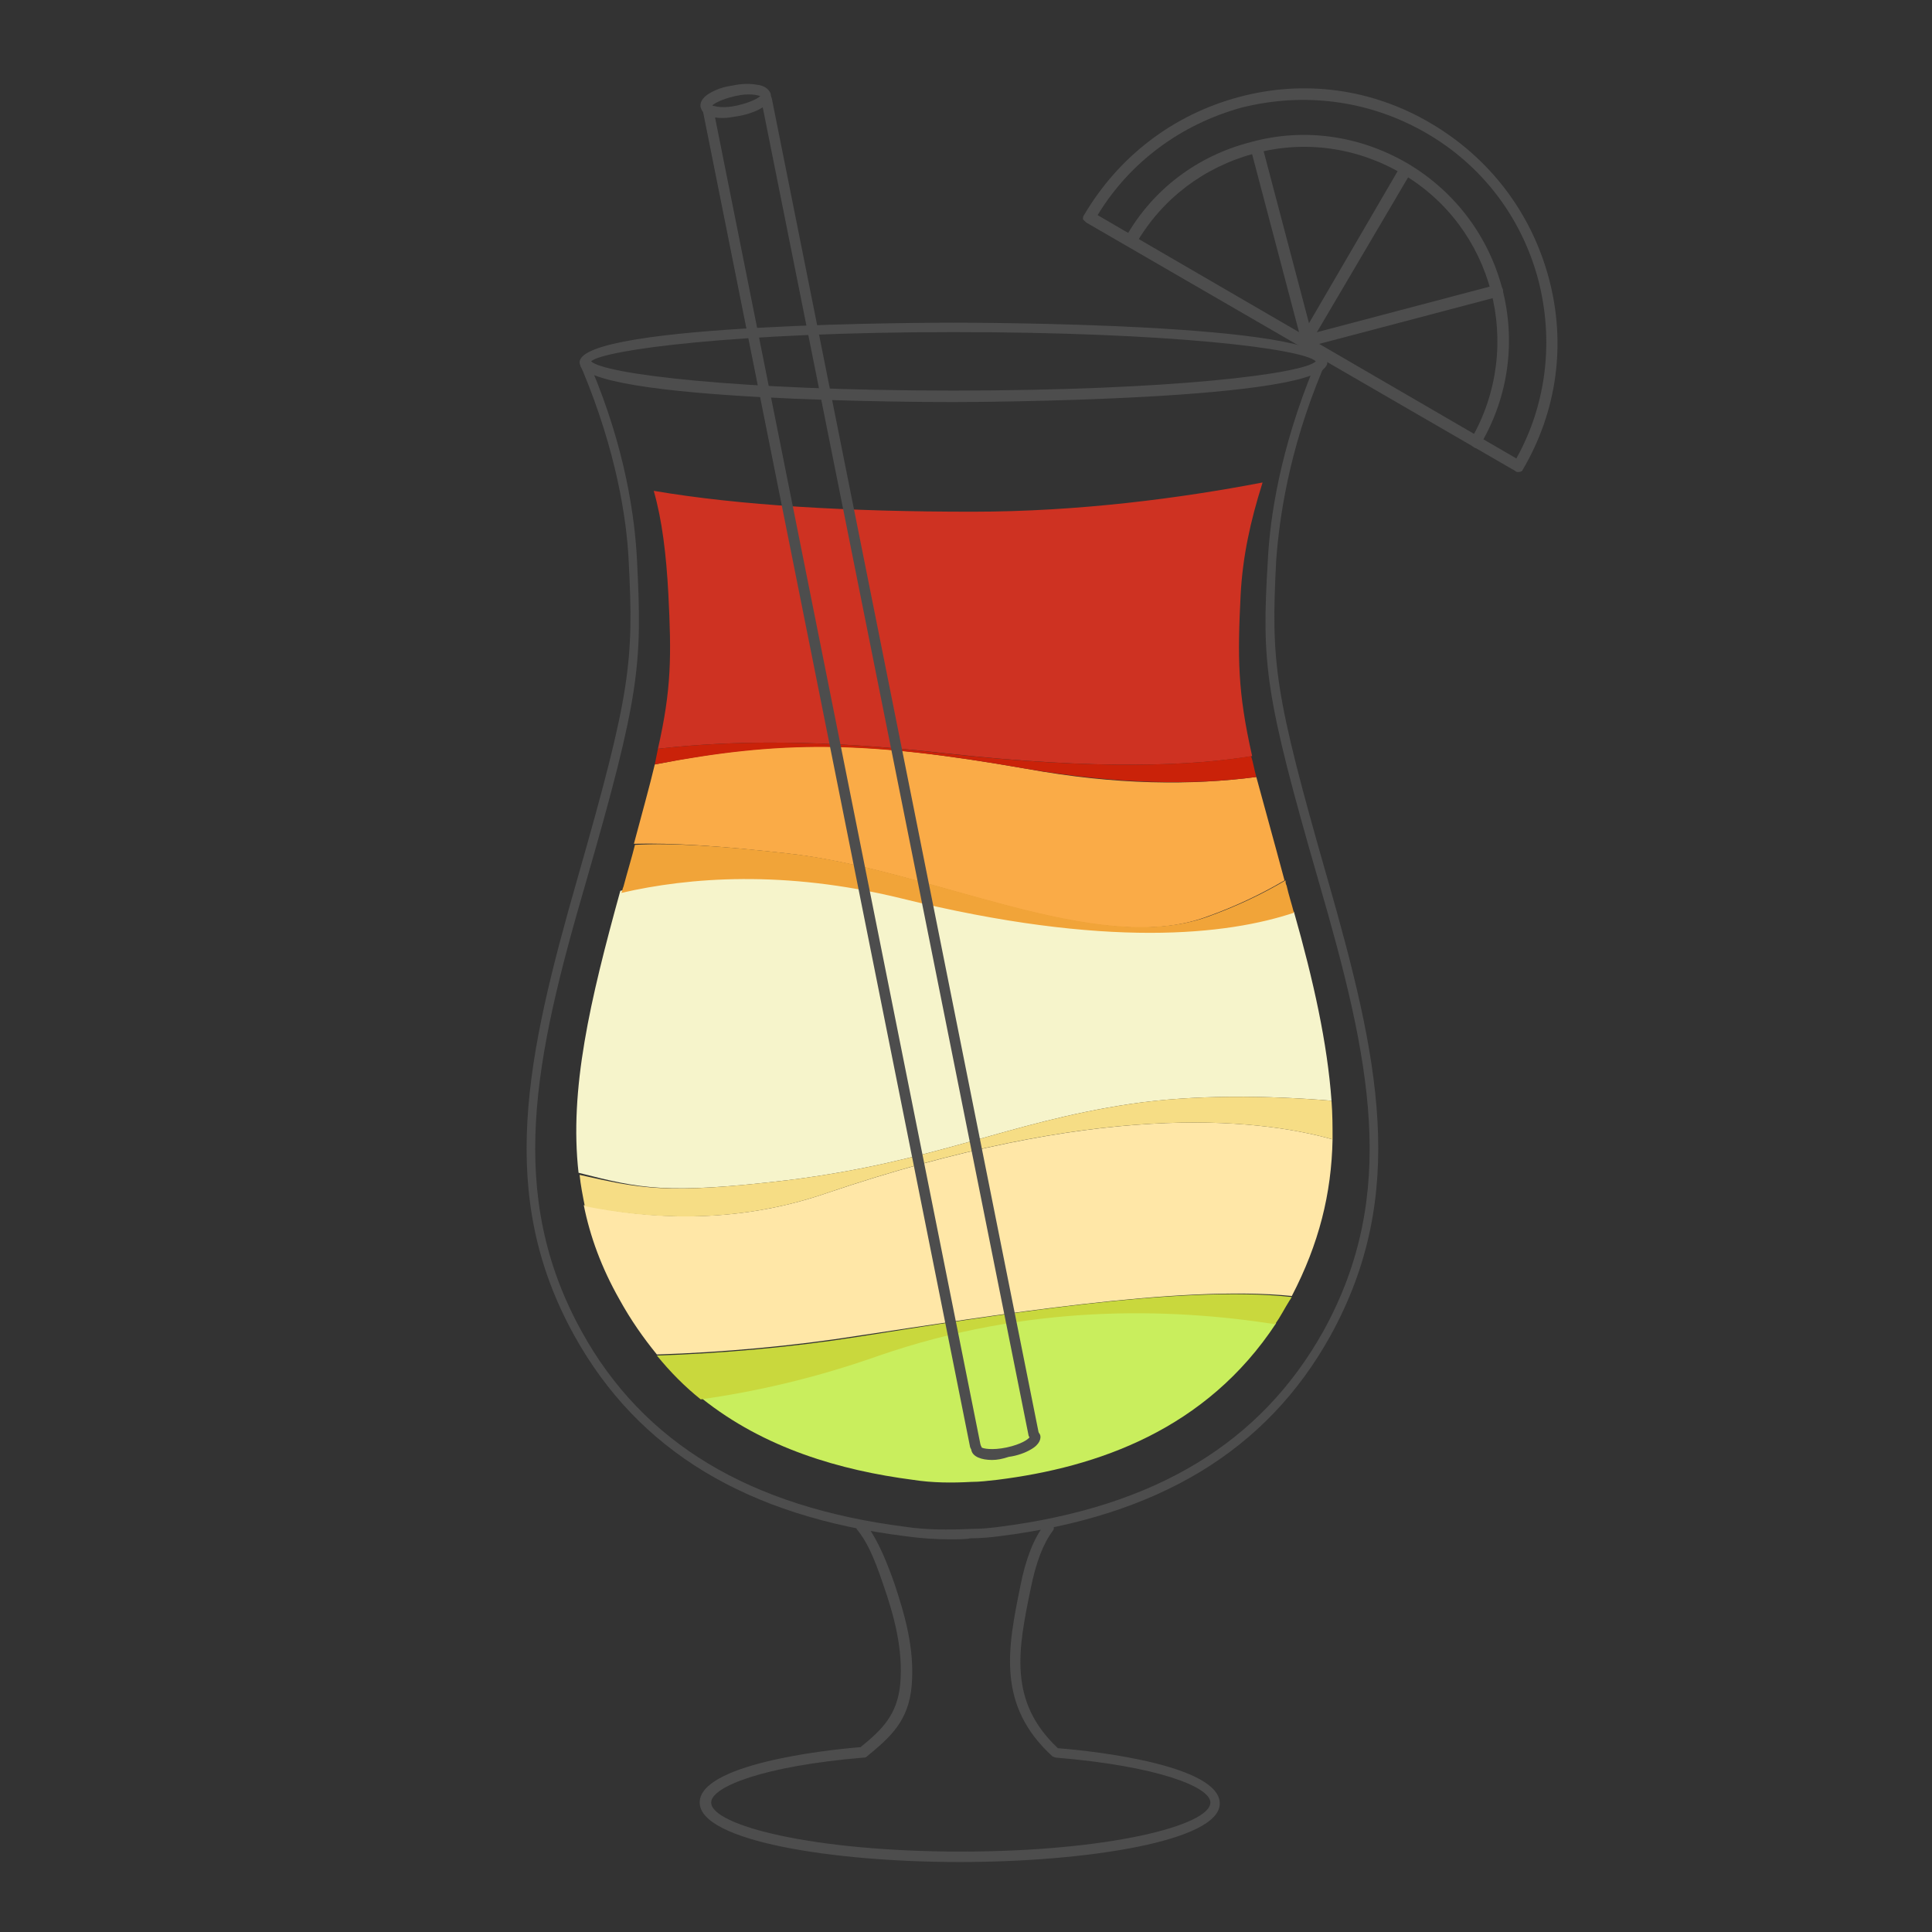 <?xml version="1.0" ?><svg baseProfile="tiny" id="Layer_12" version="1.1" viewBox="0 0 185 185" xml:space="preserve" xmlns="http://www.w3.org/2000/svg" xmlns:xlink="http://www.w3.org/1999/xlink"><rect x="0" y="0" width="185" height="185" fill="#333333" stroke="none"/><g><g><path d="M90.2,72.1c15.2,1.7,24.3,1.2,29.7,0.3c-1.4-6.2-1.4-9.4-1.1-15.5c0.2-3.6,0.9-6.9,2.1-10.7    c-7.8,1.5-17.6,2.8-27.8,2.8c-11.8,0-22.3-0.6-30.5-2c0.8,2.8,1.2,6.1,1.4,9.9c0.3,5.9,0.3,9.1-1,14.8    C70,70.9,78.6,70.8,90.2,72.1z" fill="#CE3222"/><path d="M75.2,81.7c14,1.5,29.6,10,40.3,6.1c2.8-1,5.3-2.2,7.5-3.5c-1.1-4.1-2-7.3-2.7-9.9    c-6.1,0.8-13.4,0.8-22.1-0.8c-15.4-2.7-23.4-2.8-35.5-0.4c-0.5,2.1-1.2,4.6-2,7.6C64.3,80.7,68.9,81,75.2,81.7z" fill="#FAAB47"/><path d="M98.2,73.6c8.8,1.5,16.1,1.6,22.1,0.8c-0.2-0.7-0.3-1.4-0.5-2c-5.4,0.9-14.5,1.4-29.7-0.3    C78.6,70.8,70,70.9,63,71.7c-0.1,0.5-0.2,1-0.3,1.5C74.8,70.9,82.8,70.9,98.2,73.6z" fill="#CA2209"/><path d="M75.5,113c14.3-1.8,20.8-5.5,32.8-7.3c6.1-0.9,13.2-0.8,19.2-0.3c-0.4-5.5-1.7-11.4-3.6-18.1    c-6.3,2.1-17.8,3.5-37.7-1.4c-11.1-2.7-20.2-2-26.8-0.6c-2.9,10.5-4.9,19-4,27C61.3,113.8,63.7,114.4,75.5,113z" fill="#F6F4CB"/><path d="M86.2,86c19.8,4.9,31.4,3.5,37.7,1.4c-0.2-0.8-0.5-1.7-0.7-2.6c-0.1-0.2-0.1-0.3-0.1-0.5    c-2.2,1.3-4.7,2.5-7.5,3.5c-10.8,3.8-26.3-4.6-40.3-6.1c-6.3-0.7-10.9-1-14.5-0.8c-0.3,1.2-0.7,2.5-1.1,4    c-0.1,0.2-0.1,0.4-0.2,0.6C66,84,75.1,83.3,86.2,86z" fill="#F1A439"/><path d="M123.7,124.1c2.6-5,3.8-9.8,3.9-15c-7.5-2.1-22.7-3.6-48.6,5.2c-8.8,3-17,2.4-23.1,1.1c0.6,3,1.7,6,3.4,9    c1.1,2,2.3,3.7,3.6,5.3c6.2-0.2,13-0.8,19.3-1.8C94.9,126,113,123,123.7,124.1z" fill="#FFE7A7"/><path d="M79,114.3c25.8-8.8,41.1-7.3,48.6-5.2c0-1.2,0-2.4-0.1-3.7c-6-0.5-13.2-0.6-19.2,0.3    c-12,1.8-18.5,5.5-32.8,7.3c-11.8,1.4-14.2,0.8-20-0.5c0.1,1,0.3,2,0.5,3C62,116.7,70.2,117.3,79,114.3z" fill="#F6DD85"/><path d="M93,141.9c0.8,0,1.6-0.1,2.5-0.2c9.6-1.2,20-4.8,26.7-15c-10.3-1.6-23.8-1.9-37.9,3    c-6.5,2.2-12.2,3.5-17.1,4.2c6,4.8,13.3,6.9,20.2,7.8C89.3,142,91.2,142,93,141.9z" fill="#C9EE5D"/><path d="M122.1,126.8c0.5-0.7,0.9-1.5,1.4-2.3c0.1-0.1,0.1-0.2,0.2-0.3C113,123,94.9,126,82.2,128    c-6.3,1-13.1,1.6-19.3,1.8c1.3,1.6,2.7,3,4.2,4.2c4.9-0.7,10.6-1.9,17.1-4.2C98.4,124.9,111.8,125.2,122.1,126.8z" fill="#C9D83D"/></g><g><g><g><path d="M91.3,38.5c-1.5,0-35.8,0-35.8-3.8c0-3.8,34.3-3.8,35.8-3.8c1.5,0,35.8,0,35.8,3.8      C127.1,38.4,92.8,38.5,91.3,38.5z M56.6,34.6c1.2,1.2,13.9,2.8,34.7,2.8c20.8,0,33.5-1.6,34.7-2.8c-1.2-1.2-13.9-2.8-34.7-2.8      C70.5,31.8,57.8,33.5,56.6,34.6z M126.1,34.7L126.1,34.7L126.1,34.7z" fill="#4D4D4D"/></g><g><path d="M91.9,178.3c-12.1,0-24.9-2-24.9-5.7c0-3.6,11.6-5,15.4-5.3c2.1-1.7,3.5-3.1,3.8-6      c0.3-3.4-0.6-6.6-1.6-9.5c-1-3-1.7-4.3-2.5-5.3c-0.2-0.2-0.1-0.5,0.1-0.7c0.2-0.2,0.5-0.1,0.7,0.1c0.8,1.1,1.6,2.5,2.7,5.6      c1,3,2,6.3,1.7,9.9c-0.3,3.4-2,4.9-4.3,6.8c-0.1,0.1-0.2,0.1-0.3,0.1c-9.6,0.8-14.6,2.8-14.6,4.3c0,2.2,9.8,4.7,23.9,4.7      c14.1,0,23.9-2.5,23.9-4.7c0-1.5-5.1-3.5-14.8-4.3c-0.1,0-0.2-0.1-0.3-0.1c-5.4-4.9-4.3-10.4-3.1-16.3c0.5-2.6,1.3-4.6,2.3-5.9      c0.2-0.2,0.5-0.3,0.7-0.1c0.2,0.2,0.3,0.5,0.1,0.7c-0.9,1.2-1.6,3-2.1,5.5c-1.2,5.8-2.2,10.8,2.6,15.3      c3.9,0.3,15.5,1.7,15.5,5.3C116.8,176.3,104,178.3,91.9,178.3z M82.5,167.8L82.5,167.8L82.5,167.8z" fill="#4D4D4D"/></g><g><path d="M91,147.4c-1.4,0-2.9-0.1-4.3-0.3c-15.2-1.9-25.6-8.2-31.7-19.2c-7.5-13.5-4.6-26.7,0.3-43.8      c5.1-17.8,5.4-20.7,4.9-30.4c-0.2-4.1-1.2-10.5-4.4-18.2c-0.1-0.2-0.2-0.4-0.2-0.4c-0.1-0.3,0.1-0.6,0.3-0.6      c0.3-0.1,0.6,0.1,0.6,0.3c0,0.1,0.1,0.2,0.1,0.4c3.3,7.8,4.2,14.4,4.4,18.5c0.5,9.9,0.3,12.8-4.9,30.8      c-4.9,16.8-7.7,29.8-0.4,43c5.9,10.7,16.1,16.8,31,18.7c2,0.3,4.1,0.3,6.3,0.2c1.1,0,1.9-0.1,2.7-0.2c14.9-1.9,25-8,31-18.7      c7.3-13.2,4.5-26.1-0.4-43c-5.2-18-5.5-20.9-4.9-30.8c0.2-4.2,1.2-10.7,4.4-18.5c0.1-0.2,0.1-0.3,0.1-0.4      c0.1-0.3,0.4-0.4,0.6-0.3c0.3,0.1,0.4,0.4,0.3,0.6c0,0.1-0.1,0.2-0.2,0.4c-3.2,7.7-4.1,14.1-4.4,18.2      c-0.5,9.8-0.2,12.6,4.9,30.4c4.9,17.1,7.8,30.2,0.3,43.8c-6.1,11-16.5,17.3-31.7,19.2c-0.8,0.1-1.7,0.2-2.8,0.2      C92.5,147.4,91.7,147.4,91,147.4z" fill="#4D4D4D"/></g></g><g><g><path d="M145.4,45.2c-0.1,0-0.2,0-0.3-0.1l-41.1-23.8c-0.1-0.1-0.2-0.2-0.3-0.3c0-0.1,0-0.3,0.1-0.4      c3.3-5.6,8.5-9.6,14.8-11.3c6.3-1.7,12.8-0.8,18.4,2.5c5.6,3.3,9.6,8.5,11.3,14.8c1.7,6.3,0.8,12.8-2.5,18.4      C145.8,45.1,145.6,45.2,145.4,45.2z M105.1,20.6l40.1,23.3c2.9-5.2,3.6-11.3,2.1-17.1c-1.6-6-5.4-11-10.8-14.1      c-5.4-3.1-11.6-3.9-17.6-2.4C113.1,11.9,108.2,15.5,105.1,20.6z" fill="#4D4D4D"/></g><g><path d="M141.4,42.9c-0.1,0-0.2,0-0.3-0.1c-0.3-0.2-0.4-0.5-0.2-0.8c5.1-8.9,2.1-20.3-6.7-25.4      c-4.3-2.5-9.3-3.2-14.1-1.9c-4.8,1.3-8.8,4.3-11.3,8.6c-0.2,0.3-0.5,0.4-0.8,0.2c-0.3-0.2-0.4-0.5-0.2-0.8      c2.6-4.6,6.9-7.8,12-9.1c5.1-1.4,10.4-0.6,14.9,2c9.4,5.5,12.6,17.5,7.1,26.9C141.8,42.8,141.6,42.9,141.4,42.9z" fill="#4D4D4D"/></g><g><path d="M125,33.3c-0.1,0-0.2,0-0.3-0.1c-0.3-0.2-0.4-0.5-0.2-0.8l9.5-16.3c0.2-0.3,0.5-0.4,0.8-0.2      c0.3,0.2,0.4,0.5,0.2,0.8L125.4,33C125.3,33.2,125.2,33.3,125,33.3z" fill="#4D4D4D"/></g><g><path d="M125.1,33.2c-0.2,0-0.5-0.2-0.5-0.4c-0.1-0.3,0.1-0.6,0.4-0.7l18.2-4.8c0.3-0.1,0.6,0.1,0.7,0.4      c0.1,0.3-0.1,0.6-0.4,0.7l-18.2,4.8C125.2,33.2,125.2,33.2,125.1,33.2z" fill="#4D4D4D"/></g><g><path d="M125.1,33c-0.2,0-0.5-0.2-0.5-0.4l-4.8-18.2c-0.1-0.3,0.1-0.6,0.4-0.7c0.3-0.1,0.6,0.1,0.7,0.4l4.8,18.2      c0.1,0.3-0.1,0.6-0.4,0.7C125.2,33,125.1,33,125.1,33z" fill="#4D4D4D"/></g></g><g><g><path d="M93.4,139c-0.2,0-0.4-0.2-0.5-0.4l-25.6-128c-0.1-0.3,0.1-0.5,0.4-0.6c0.3-0.1,0.5,0.1,0.6,0.4l25.6,128      c0.1,0.3-0.1,0.5-0.4,0.6C93.4,139,93.4,139,93.4,139z" fill="#4D4D4D"/></g><g><path d="M99,137.9c-0.2,0-0.4-0.2-0.5-0.4L72.9,9.6C72.8,9.3,73,9,73.3,9c0.3-0.1,0.5,0.1,0.6,0.4l25.6,128      c0.1,0.3-0.1,0.5-0.4,0.6C99.1,137.9,99,137.9,99,137.9z" fill="#4D4D4D"/></g><g><path d="M69.2,11.3c-1.1,0-1.9-0.3-2.1-1c-0.1-0.3,0-0.9,0.9-1.4c0.5-0.3,1.3-0.6,2.1-0.7C71,8,71.8,8,72.4,8.1      c1,0.1,1.3,0.6,1.4,0.9l0,0c0.2,1-1.4,1.8-3,2.1C70.2,11.2,69.7,11.3,69.2,11.3z M68.2,10.1c0.3,0.1,1.1,0.3,2.4,0      c1.3-0.3,2-0.7,2.2-0.9c-0.3-0.1-1.1-0.3-2.4,0C69.1,9.5,68.4,9.9,68.2,10.1z M72.8,9.1L72.8,9.1L72.8,9.1L72.8,9.1z" fill="#4D4D4D"/></g><g><path d="M95,139.8c-1,0-1.9-0.3-2-1c-0.1-0.3,0.1-0.5,0.4-0.6c0.3-0.1,0.5,0.1,0.6,0.4c0.1,0.1,1,0.3,2.4,0      c1.4-0.3,2.1-0.8,2.2-1c-0.1-0.3,0.1-0.5,0.4-0.6c0.3-0.1,0.5,0.2,0.6,0.4c0.1,0.3,0,0.9-0.9,1.4c-0.5,0.3-1.3,0.6-2.1,0.7      C96,139.7,95.5,139.8,95,139.8z" fill="#4D4D4D"/></g></g></g></g></svg>